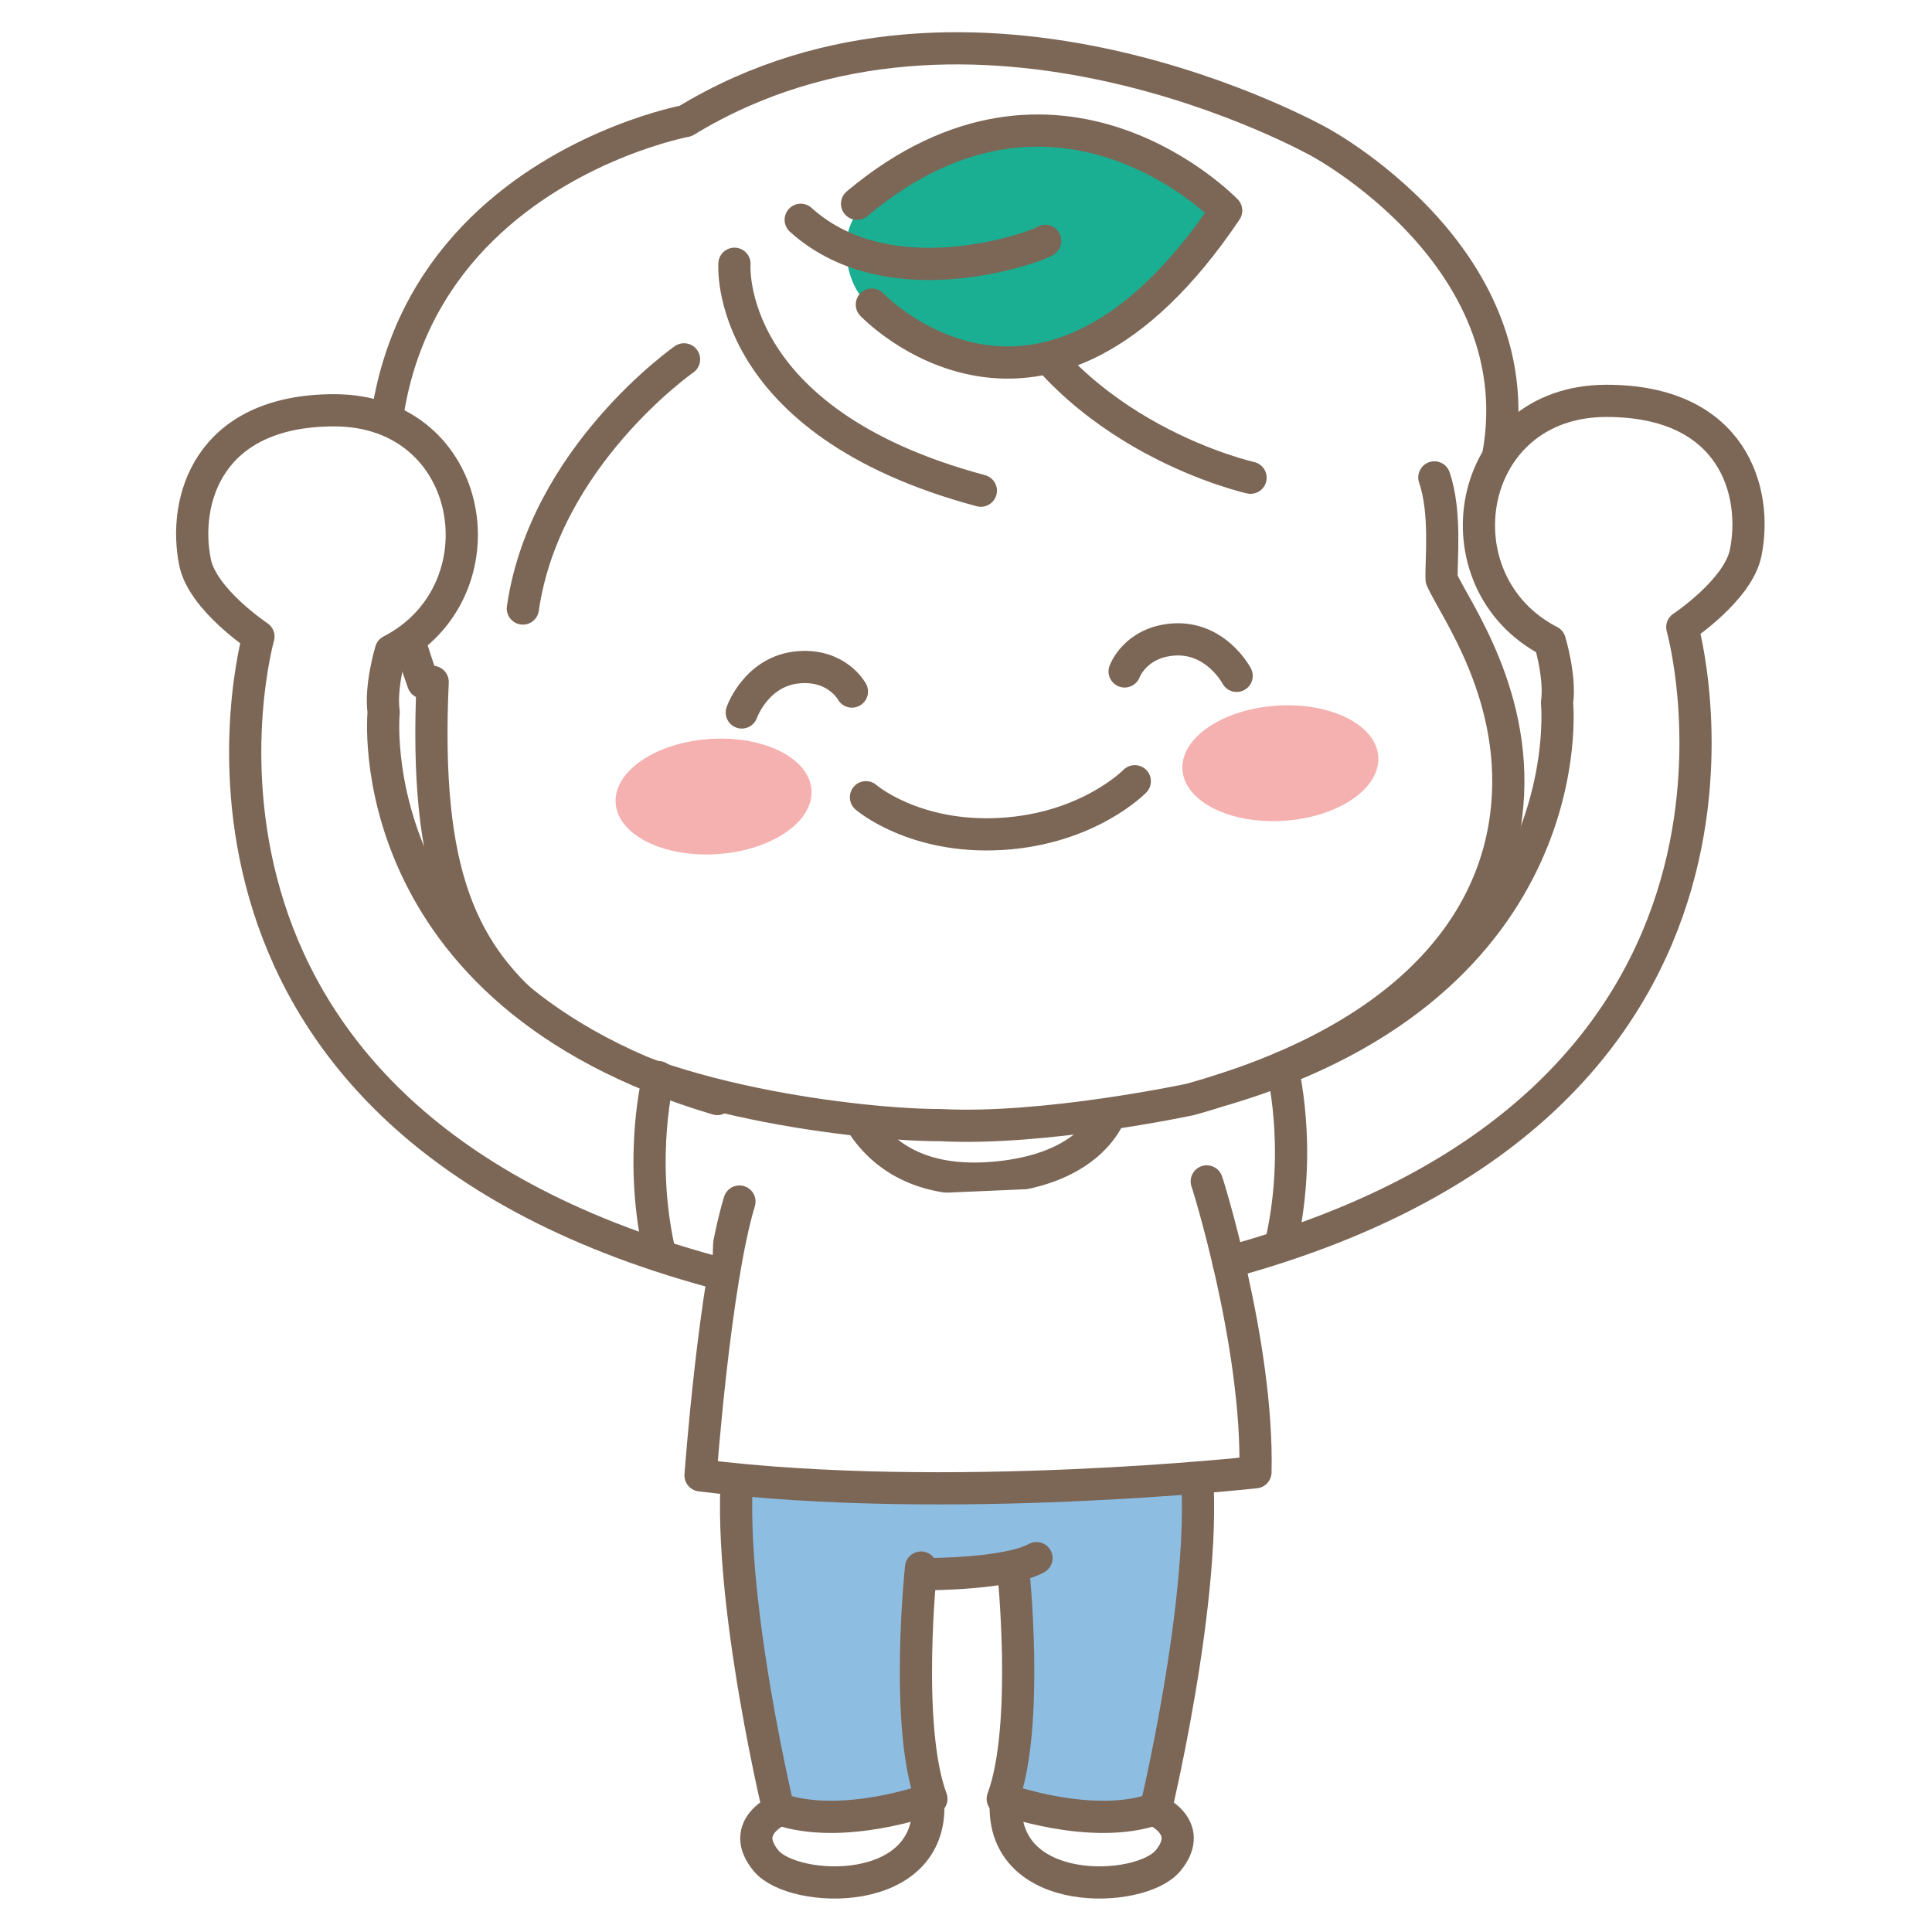 <svg width="60" height="60" viewBox="0 0 60 60" fill="none" xmlns="http://www.w3.org/2000/svg">
<path d="M24.71 55.267C24.71 55.267 22.936 56.63 23.799 57.787C24.662 58.943 27.989 58.543 28.573 57.21C29.159 56.133 28.697 55.112 27.982 54.701" fill="white"/>
<path d="M35.395 55.267C35.395 55.267 37.169 56.63 36.306 57.787C35.443 58.943 32.116 58.543 31.533 57.21C30.946 56.133 31.409 55.112 32.123 54.701" fill="white"/>
<path d="M22.822 45.874C22.822 45.874 22.819 53.343 24.175 56.17C25.532 56.643 28.931 55.863 28.931 55.863C28.931 55.863 28.206 51.759 28.838 48.884C30.088 48.829 31.468 48.681 31.468 48.681C31.468 48.681 32.055 53.14 31.147 55.863C32.441 56.219 34.509 56.512 35.903 56.17C36.259 54.534 37.705 47.186 37.246 43.911C34.074 43.759 23.288 43.707 23.288 43.707C23.288 43.707 22.805 44.518 22.833 45.874H22.822Z" fill="#8EBDE2"/>
<path d="M21.75 39.25L21 33.5L26.5 32.5L40.75 29.75V37.5L34.75 42.5L21.75 39.25Z" fill="white"/>
<path d="M28.604 48.682C28.604 48.682 28.083 53.604 28.925 55.865C28.925 55.865 26.15 56.883 24.169 56.172C24.169 56.172 22.25 48.165 23.058 44.613" stroke="#7C6656" stroke-linecap="round" stroke-linejoin="round"/>
<path d="M24.267 56.172C24.267 56.172 22.894 56.71 23.794 57.791C24.647 58.812 28.982 58.992 28.827 55.965" stroke="#7C6656" stroke-linecap="round" stroke-linejoin="round"/>
<path d="M31.462 48.682C31.462 48.682 31.983 53.604 31.141 55.865C31.141 55.865 33.916 56.883 35.897 56.172C35.897 56.172 37.816 48.165 37.008 44.613" stroke="#7C6656" stroke-linecap="round" stroke-linejoin="round"/>
<path d="M35.796 56.172C35.796 56.172 37.169 56.71 36.269 57.791C35.416 58.812 31.081 58.992 31.236 55.965" stroke="#7C6656" stroke-linecap="round" stroke-linejoin="round"/>
<path d="M28.834 48.886C28.834 48.886 31.295 48.886 32.189 48.389" stroke="#7C6656" stroke-linecap="round" stroke-linejoin="round"/>
<path d="M23.492 34.288C23.492 34.288 21.866 41.795 21.756 45.819C29.159 46.22 35.4 46.202 38.989 45.723C38.875 43.334 36.062 31.202 35.679 30.781" fill="white"/>
<path d="M43.179 5.997C43.179 5.997 49.599 10.954 44.898 17.228C44.784 17.218 44.767 17.988 44.767 17.988C44.767 17.988 47.076 20.991 46.821 23.693C46.565 26.399 46.206 31.662 35.973 34.355C32.887 34.876 26.674 35.269 22.381 34.285C19.236 33.644 15.229 31.825 13.911 27.324C13.911 27.324 12.962 24.311 13.29 21.846C12.917 20.552 11.574 17.784 12.044 12.8C12.513 7.816 16.651 4.952 21.29 3.754C23.834 2.515 27.996 0.8 33.829 1.907C39.662 3.015 43.179 5.994 43.179 5.994V5.997Z" fill="white"/>
<path d="M44.545 14.826C44.918 15.917 44.749 17.411 44.77 17.988C45.16 18.889 47.251 21.663 46.772 25.357C46.292 29.053 43.32 32.38 36.962 34.144C36.962 34.144 32.431 35.114 29.2 34.941C26.86 34.948 20.116 34.196 16.951 31.735C14.324 29.692 13.165 27.131 13.437 21.177" stroke="#7C6656" stroke-linecap="round" stroke-linejoin="round"/>
<g filter="url(#filter0_f_1099_23548)">
<ellipse cx="3.047" cy="1.791" rx="3.047" ry="1.791" transform="matrix(0.998 -0.067 0.067 0.998 36.602 22.119)" fill="#F5B0B0"/>
</g>
<g filter="url(#filter1_f_1099_23548)">
<ellipse cx="3.047" cy="1.791" rx="3.047" ry="1.791" transform="matrix(0.998 -0.067 0.067 0.998 19 23.154)" fill="#F5B0B0"/>
</g>
<path d="M35.242 24.262C35.242 24.262 33.816 25.735 31.103 25.898C28.39 26.06 26.893 24.759 26.893 24.759" stroke="#7C6656" stroke-linecap="round" stroke-linejoin="round"/>
<path d="M13.142 21.198C7.806 6.26 21.291 3.758 21.291 3.758C30.22 -1.682 40.988 4.417 40.988 4.417C40.988 4.417 48.854 8.628 46.055 15.796" stroke="#7C6656" stroke-linecap="round" stroke-linejoin="round"/>
<path d="M22.809 8.191C22.809 8.191 22.437 13.092 30.461 15.239" stroke="#7C6656" stroke-linecap="round" stroke-linejoin="round"/>
<path d="M21.243 11.16C21.243 11.16 16.915 14.18 16.238 18.898" stroke="#7C6656" stroke-linecap="round" stroke-linejoin="round"/>
<path d="M38.837 14.836C38.837 14.836 33.239 13.597 31.02 8.762" stroke="#7C6656" stroke-linecap="round" stroke-linejoin="round"/>
<path d="M28.285 5.163C28.285 5.163 26.027 6.226 26.286 8.01C26.486 9.381 27.208 9.936 29.572 10.982C31.936 12.028 36.026 9.612 37.997 6.668C36.223 5.163 33.051 2.281 28.285 5.163Z" fill="#1AAF92"/>
<path d="M27.076 9.459C27.076 9.459 32.357 15.043 38.08 6.539C38.08 6.539 32.854 1.093 26.617 6.328" stroke="#7C6656" stroke-linecap="round" stroke-linejoin="round"/>
<path d="M32.46 7.479C32.471 7.554 27.735 9.415 24.867 6.826" stroke="#7C6656" stroke-linecap="round" stroke-linejoin="round"/>
<path d="M26.457 21.477C26.457 21.477 26.005 20.632 24.822 20.721C23.493 20.818 23.037 22.126 23.037 22.126" stroke="#7C6656" stroke-linecap="round" stroke-linejoin="round"/>
<path d="M34.926 20.852C34.926 20.852 35.25 19.951 36.434 19.861C37.763 19.764 38.405 20.989 38.405 20.989" stroke="#7C6656" stroke-linecap="round" stroke-linejoin="round"/>
<path d="M34.392 34.777C34.019 35.454 33.146 36.289 31.23 36.538C29.187 36.803 27.706 36.268 26.812 34.964" stroke="#7C6656" stroke-linecap="round" stroke-linejoin="round"/>
<path d="M38.337 45.188H22.84" stroke="#7C6656" stroke-linecap="round" stroke-linejoin="round"/>
<path d="M37.477 36.69C37.446 36.562 39.086 41.719 38.989 45.722C38.989 45.722 29.422 46.778 21.756 45.819C21.756 45.819 22.191 39.865 22.964 37.315" fill="white"/>
<path d="M37.477 36.69C37.446 36.562 39.086 41.719 38.989 45.722C38.989 45.722 29.422 46.778 21.756 45.819C21.756 45.819 22.191 39.865 22.964 37.315" stroke="#7C6656" stroke-linecap="round" stroke-linejoin="round"/>
<path d="M37.994 33.838C49.236 30.511 48.355 21.823 48.355 21.823C48.469 21.029 48.131 19.918 48.131 19.918C44.562 18.078 45.463 12.449 49.891 12.449C53.836 12.449 54.599 15.286 54.212 17.174C53.974 18.331 52.245 19.476 52.245 19.476C52.245 19.476 57.195 34 38.923 38.977" fill="white"/>
<path d="M37.994 33.838C49.236 30.511 48.355 21.823 48.355 21.823C48.469 21.029 48.131 19.918 48.131 19.918C44.562 18.078 45.463 12.449 49.891 12.449C53.836 12.449 54.599 15.286 54.212 17.174C53.974 18.331 52.245 19.476 52.245 19.476C52.245 19.476 56.422 34.221 38.15 39.198" stroke="#7C6656" stroke-linecap="round" stroke-linejoin="round"/>
<path d="M39.82 33.156C39.82 33.156 40.438 35.559 39.82 38.444" stroke="#7C6656" stroke-linecap="round" stroke-linejoin="round"/>
<path d="M22.277 34.131C11.035 30.804 11.915 22.116 11.915 22.116C11.802 21.323 12.14 20.211 12.14 20.211C15.709 18.372 14.808 12.742 10.38 12.742C6.434 12.742 5.672 15.579 6.058 17.467C6.296 18.623 8.026 19.769 8.026 19.769C8.026 19.769 3.849 34.514 22.121 39.491" fill="white"/>
<path d="M22.277 34.131C11.035 30.804 11.915 22.116 11.915 22.116C11.802 21.323 12.14 20.211 12.14 20.211C15.709 18.372 14.808 12.742 10.38 12.742C6.434 12.742 5.672 15.579 6.058 17.467C6.296 18.623 8.026 19.769 8.026 19.769C8.026 19.769 3.849 34.514 22.121 39.491" stroke="#7C6656" stroke-linecap="round" stroke-linejoin="round"/>
<path d="M20.447 33.449C20.447 33.449 19.829 35.851 20.447 38.737" stroke="#7C6656" stroke-linecap="round" stroke-linejoin="round"/>
<defs>
<filter id="filter0_f_1099_23548" x="35.426" y="20.611" width="8.672" height="6.184" filterUnits="userSpaceOnUse" color-interpolation-filters="sRGB">
<feFlood flood-opacity="0" result="BackgroundImageFix"/>
<feBlend mode="normal" in="SourceGraphic" in2="BackgroundImageFix" result="shape"/>
<feGaussianBlur stdDeviation="0.647" result="effect1_foregroundBlur_1099_23548"/>
</filter>
<filter id="filter1_f_1099_23548" x="17.824" y="21.646" width="8.672" height="6.184" filterUnits="userSpaceOnUse" color-interpolation-filters="sRGB">
<feFlood flood-opacity="0" result="BackgroundImageFix"/>
<feBlend mode="normal" in="SourceGraphic" in2="BackgroundImageFix" result="shape"/>
<feGaussianBlur stdDeviation="0.647" result="effect1_foregroundBlur_1099_23548"/>
</filter>
</defs>
</svg>
